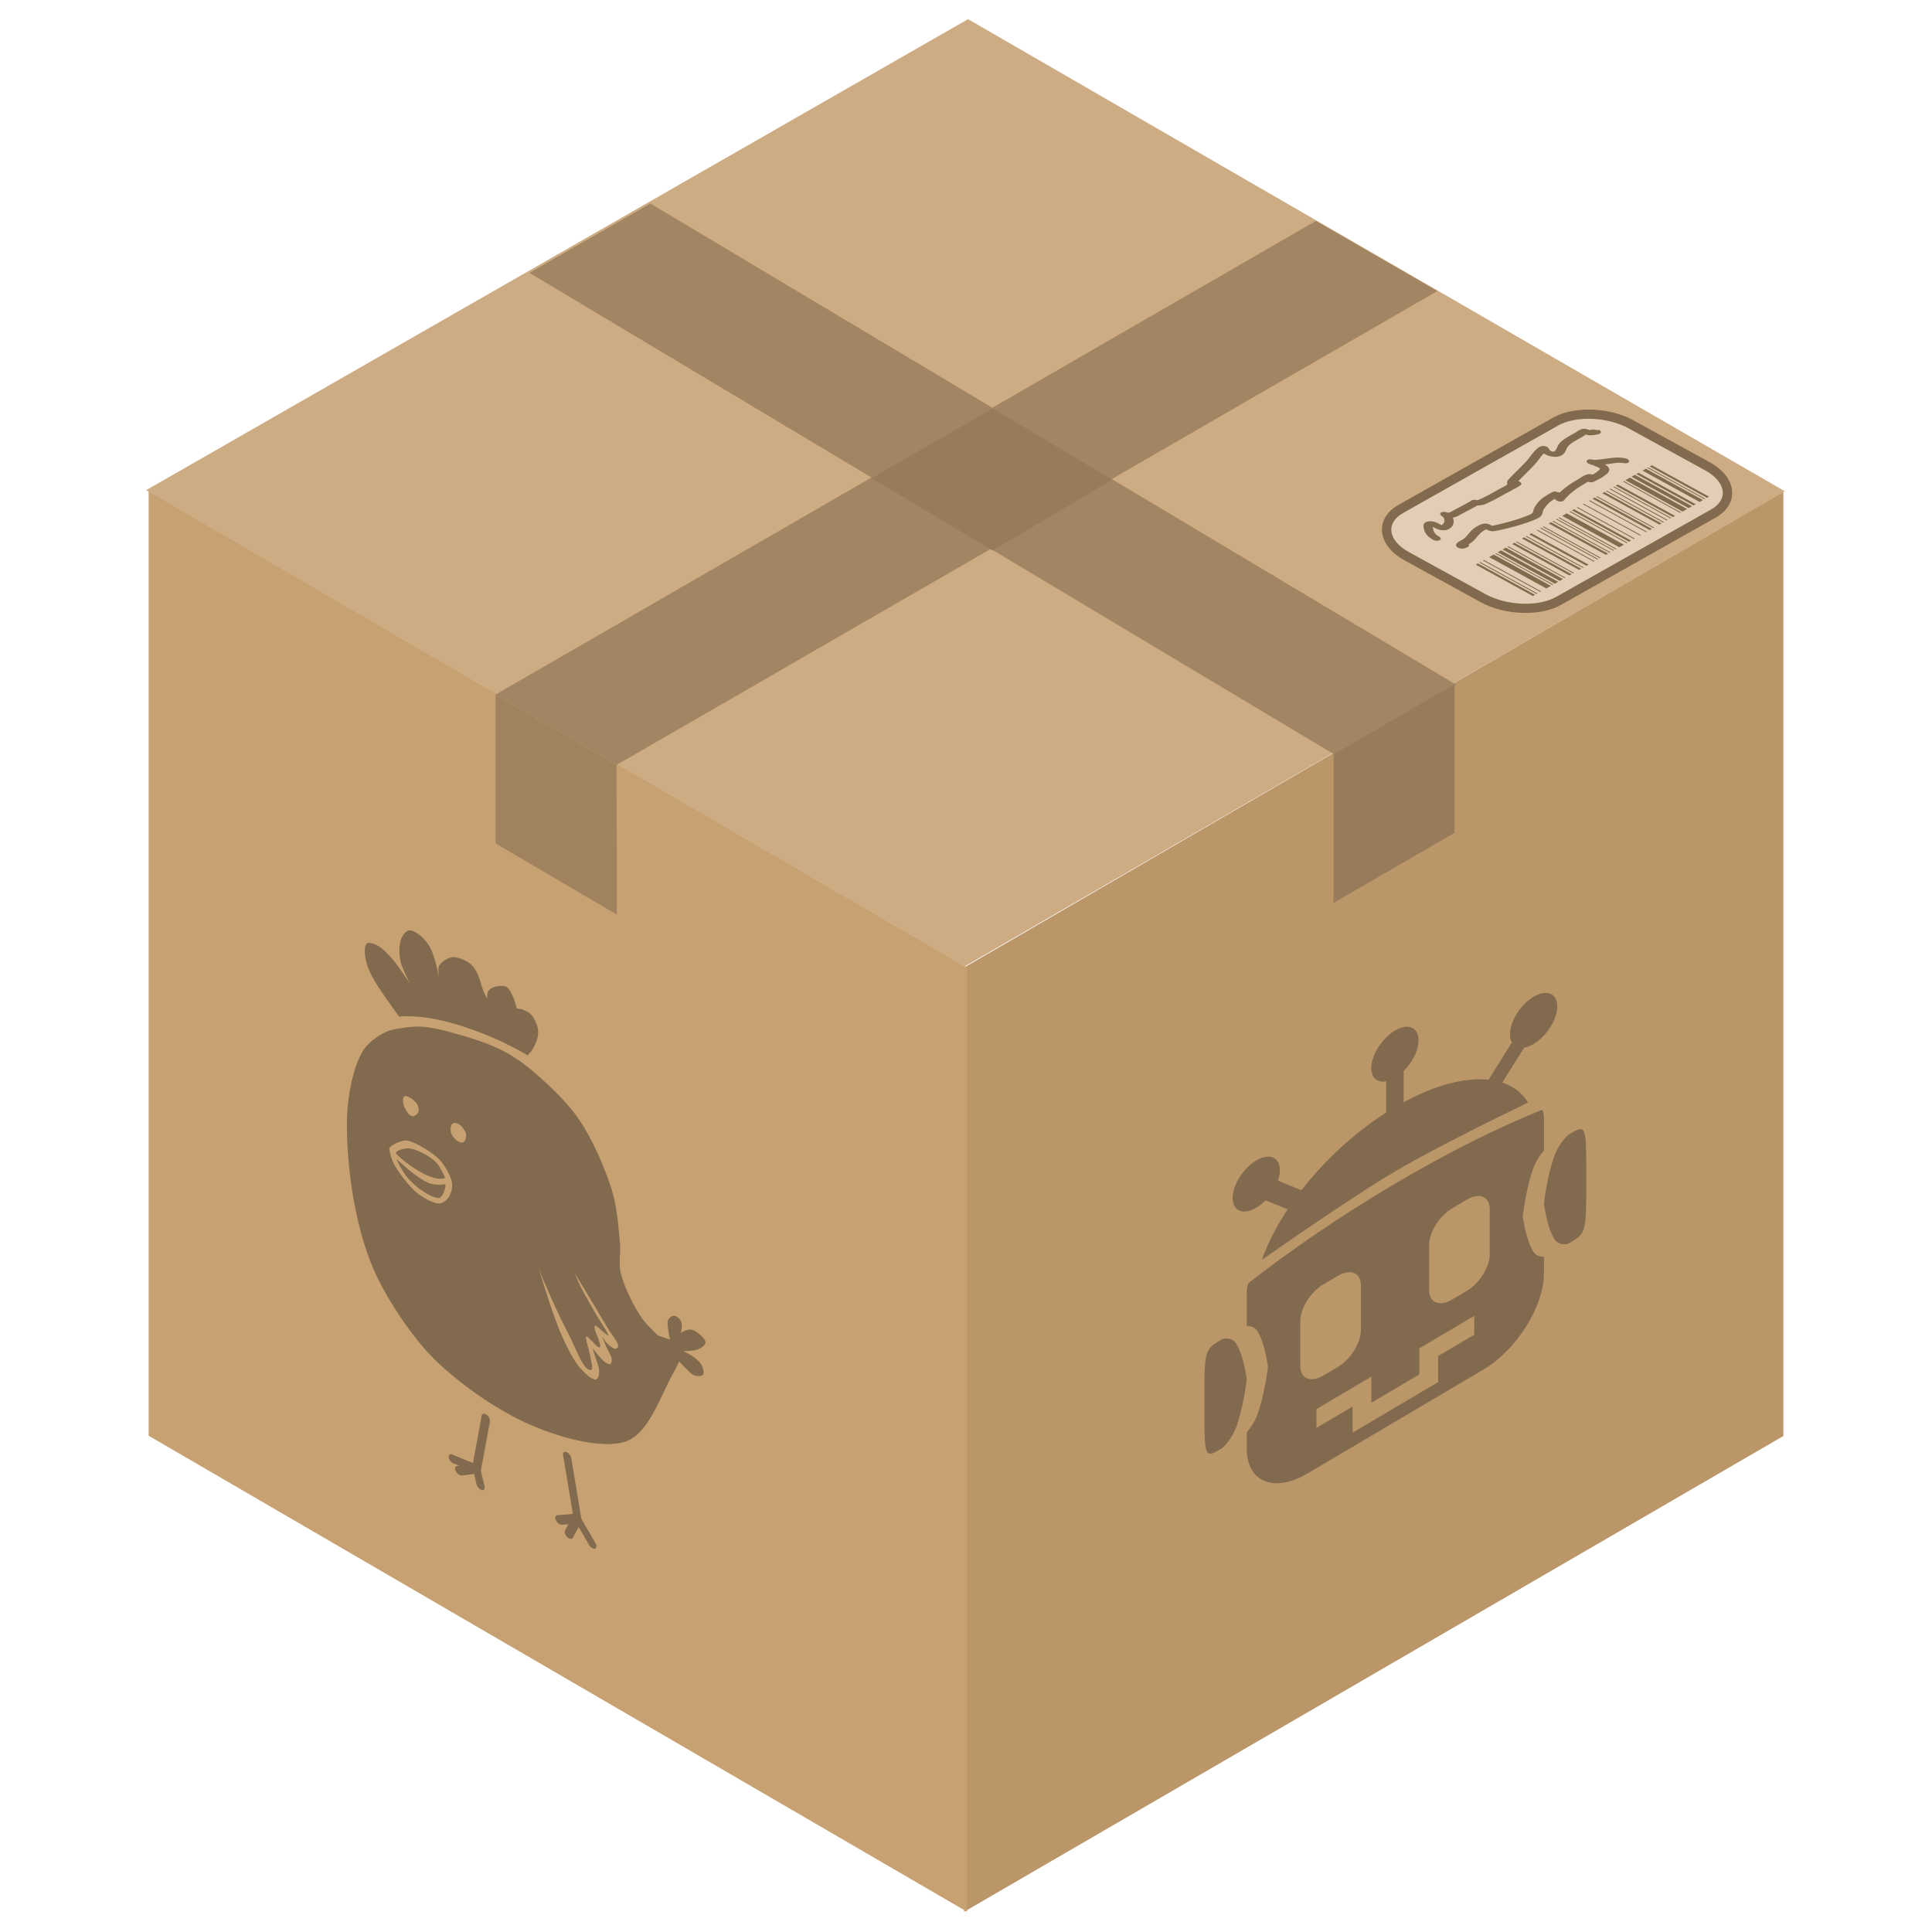 <?xml version="1.0" encoding="UTF-8" standalone="no"?>
<!DOCTYPE svg PUBLIC "-//W3C//DTD SVG 1.1//EN" "http://www.w3.org/Graphics/SVG/1.1/DTD/svg11.dtd">
<svg width="100%" height="100%" viewBox="0 0 512 512" version="1.1" xmlns="http://www.w3.org/2000/svg" xmlns:xlink="http://www.w3.org/1999/xlink" xml:space="preserve" xmlns:serif="http://www.serif.com/" style="fill-rule:evenodd;clip-rule:evenodd;stroke-linecap:round;stroke-linejoin:round;stroke-miterlimit:1.5;">
    <g id="Package">
        <g transform="matrix(2.171,0,0,2.171,-299.667,-303.764)">
            <g transform="matrix(0.501,0,0,-0.578,62.355,384.41)">
                <path d="M585.566,119.721L385.958,19.244L385.958,218.657L585.566,319.142L585.566,119.721Z" style="fill:rgb(187,150,105);"/>
            </g>
            <g transform="matrix(-0.251,0.434,-0.5,-0.289,462.424,37.842)">
                <path d="M586.231,118.967L386.153,19.187L386.153,218.6L585.566,319.134L586.231,118.967Z" style="fill:rgb(206,172,131);"/>
            </g>
            <g transform="matrix(-0.501,0,0,-0.578,449.547,384.377)">
                <path d="M585.566,119.721L386.153,19.187L386.153,218.6L585.566,319.183L585.566,119.721Z" style="fill:rgb(199,161,114);"/>
            </g>
            <g transform="matrix(0.583,0.144,0.144,0.752,36.137,27.099)">
                <path d="M155.902,199.943L255.902,142.564" style="fill:none;"/>
            </g>
            <g transform="matrix(0.583,0.144,0.144,0.752,86.483,-1.768)">
                <path d="M155.902,199.943L255.902,142.564" style="fill:none;"/>
            </g>
            <g transform="matrix(0.513,-0.859,0.859,0.513,-59.545,270.565)">
                <path d="M232.726,183.458L217.899,175.109L217.798,289.671L232.726,297.964L232.726,183.458Z" style="fill:rgb(162,133,98);"/>
            </g>
            <g transform="matrix(0.5,0.866,-0.866,0.5,351.231,-115.069)">
                <path d="M232.726,177.951L217.899,186.512L217.899,302.146L232.726,293.642L232.726,177.951Z" style="fill:rgb(162,133,98);"/>
            </g>
            <g transform="matrix(1,5.55112e-17,-5.55112e-17,1,82.86,62.49)">
                <path d="M232.726,160.953L217.954,169.521L217.954,187.654L232.726,179.086L232.726,160.953Z" style="fill:rgb(152,123,90);"/>
            </g>
            <g transform="matrix(-1,5.55112e-17,5.55112e-17,1,431.227,63.77)">
                <path d="M232.712,160.94L217.934,169.529L217.899,187.792L232.712,179.094L232.712,160.94Z" style="fill:rgb(160,130,95);"/>
            </g>
            <g transform="matrix(0.461,0,0,0.461,138.032,139.92)">
                <path d="M230.825,126.621L262.844,108.135L294.498,127.029L262.844,145.77L230.825,126.621Z" style="fill:rgb(152,123,90);"/>
            </g>
        </g>
        <g transform="matrix(0.147,0.082,0,0.147,22.377,135.435)">
            <g id="Chicken">
                <g id="body">
                    <path d="M880.564,1316.82L853.173,1334.3C849.793,1336.46 849.117,1339.04 849.115,1339.05C847.926,1343.01 850.179,1347.19 854.144,1348.38C856.346,1349.04 858.616,1348.64 860.402,1347.48L860.397,1347.48C860.397,1347.48 860.751,1347.25 861.249,1346.94L872.578,1339.71L866.746,1353.53C865.959,1355.4 865.84,1356.54 865.839,1356.54C865.427,1360.66 868.437,1364.34 872.556,1364.75C875.927,1365.09 879.003,1363.13 880.233,1360.15L880.569,1359.36L891.045,1334.52L909.733,1356.34C912.426,1359.48 917.164,1359.85 920.308,1357.15C923.451,1354.46 923.817,1349.72 921.123,1346.58L895.861,1317.09L877.647,1217.77C876.9,1213.7 872.989,1211 868.917,1211.74C864.846,1212.49 862.146,1216.4 862.893,1220.47L880.564,1316.82Z" style="fill:rgb(129,106,77);"/>
                    <path d="M675.717,1344.17L672.466,1346.39C671.969,1346.72 671.616,1346.96 671.616,1346.96L671.618,1346.96C669.624,1348.31 668.313,1350.59 668.313,1353.18C668.313,1357.32 671.674,1360.68 675.813,1360.68C675.815,1360.68 677.947,1360.8 680.743,1358.9L702.486,1344.1L706.912,1360.1C708.016,1364.09 712.15,1366.43 716.14,1365.33C720.13,1364.23 722.473,1360.09 721.37,1356.1L714.592,1331.6L731.068,1233.43C731.753,1229.35 728.994,1225.48 724.912,1224.79C720.83,1224.11 716.959,1226.87 716.274,1230.95C711.632,1258.62 703.121,1309.36 700.417,1325.48C688.468,1327.27 664.24,1330.89 664.236,1330.89C660.097,1330.89 656.736,1334.25 656.736,1338.39C656.736,1342.53 660.097,1345.89 664.236,1345.89L675.717,1344.17Z" style="fill:rgb(129,106,77);"/>
                    <path d="M567.473,594.884C567.464,594.882 562.355,591.169 560.34,589.362C543.564,574.318 517.294,555.124 509.663,533.921C505.726,522.982 502.464,504.296 509.663,495.167C513.538,490.253 523.195,488.578 529.453,488.57C537.041,488.559 546.712,493.166 553.365,496.815C564.613,502.984 586.319,524.058 586.349,524.027C586.372,524.002 572.358,504.218 569.857,494.342C566.881,482.589 567.044,465.503 570.681,453.938C573.419,445.232 579.15,432.724 587.173,428.376C592.18,425.662 600.635,426.084 606.138,427.551C611.509,428.984 618.061,433.336 621.805,437.446C627.169,443.335 630.673,453.856 633.348,461.359C635.827,468.31 639.098,485.279 639.121,485.272C639.14,485.266 637.113,470.967 638.682,465.13C640.163,459.617 644.942,453.289 648.524,448.844C652.876,443.443 659.229,436.205 665.402,433.042C673.103,429.097 685.222,426.496 693.771,427.836C696.818,428.314 700.794,430.104 703.107,432.145C712.286,440.24 715.098,458.161 721.781,468.414C722.892,470.12 725.894,473.802 725.911,473.801C725.945,473.797 725.947,463.649 727.706,459.796C731.407,451.687 740.993,443.361 748.534,438.609C752.139,436.336 757.658,432.668 761.821,433.581C766.734,434.659 770.652,441.521 773.312,445.791C776.079,450.232 779.4,462.124 779.417,462.13C779.427,462.134 786.644,458.557 790.01,458C794.641,457.233 801.53,456.614 805.631,458.898C811.204,462.003 816.012,470.426 817.302,476.673C820.362,491.495 811.599,511.965 805.058,525.613C804.511,526.754 803.383,528.046 802.711,529.118C801.534,530.998 799.005,535.51 799,535.514C798.887,535.605 737.984,531.446 655.659,555.552C600.736,571.634 567.567,594.905 567.473,594.884Z" style="fill:rgb(129,106,77);"/>
                    <path d="M567.505,616.243C560.313,621.462 550.686,628.521 544.487,634.889C529.619,650.16 511.374,672.814 502.474,692.18C483.77,732.88 473.554,793.798 473.192,838.589C472.603,911.468 485.37,1013.41 521.571,1076.66C542.188,1112.69 584.29,1153.77 621.297,1172.57C667.519,1196.05 740.263,1204.85 791.893,1200.15C850.09,1194.86 931.328,1172.56 975.013,1133.74C1018.31,1095.27 1038.6,1014.36 1061.86,961.32C1065.27,953.536 1072.17,934.956 1072.2,934.944C1072.22,934.933 1091.55,945.867 1098.47,944.995C1103.55,944.356 1113.51,939.395 1115.7,933.597C1117.37,929.167 1115.18,921.848 1112.15,918.216C1109.4,914.939 1103.28,913.426 1099.11,912.478C1093.49,911.199 1079.91,912.094 1079.9,912.075C1079.9,912.055 1093.19,904.507 1098.36,900.513C1103.03,896.908 1109.25,891.849 1112.7,887.059C1115.46,883.209 1120.86,877.253 1119.39,872.744C1117.67,867.452 1108.41,864.964 1102.88,864.284C1099.56,863.874 1094.95,864.989 1091.93,866.433C1085.75,869.388 1075.02,881.785 1075,881.771C1074.99,881.763 1077.42,872.398 1077.14,868.323C1076.94,865.494 1076.57,861.199 1074.52,859.243C1072.39,857.214 1067.8,856.232 1064.97,857.018C1059.41,858.56 1054.12,865.981 1052.25,871.436C1048.97,880.962 1055.9,904.791 1055.88,904.818C1055.87,904.835 1034.31,909.477 1034.29,909.474C1034.25,909.471 1013.54,901.751 1006.43,895.724C990.028,881.81 973.48,856.29 967.174,835.724C962.459,820.341 966.999,798.137 965.472,782.121C962.909,755.25 960.267,718.603 950.68,693.371C938.46,661.207 914.87,619.206 888.695,596.873C865.886,577.411 826.593,563.195 797.48,556.019C784.71,552.871 766.948,551.533 753.81,552.146C724.169,553.527 685.438,563.887 656.96,572.219C641.815,576.65 621.767,583.476 607.653,590.533C594.861,596.93 579.08,607.842 567.505,616.243ZM882.665,879.493C886.189,884.473 890.747,894.072 894.33,899.016C902.649,910.495 914.858,924.968 924.164,935.661C929.226,941.477 938.354,949.914 941.597,954.546C942.272,955.51 944.753,958.258 944.197,959.222C943.457,960.503 939.122,958.872 937.115,958.582C932.225,957.875 923.444,952.682 920.16,955.022C919.422,955.549 919.638,959.817 920.031,961.818C920.989,966.707 925.802,972.016 927.194,976.799C928.269,980.495 931.653,986.896 928.84,989.523C925.379,992.755 918.172,986.646 913.58,985.487C910.935,984.82 906.808,981.57 904.742,983.352C903.094,984.772 904.63,988.449 904.961,990.599C905.486,994 907.291,998.285 908.215,1001.6C909.69,1006.89 912.093,1013.88 912.826,1019.33C913.615,1025.18 917.836,1035.55 913.053,1039.02C899.387,1048.93 884.327,1011.86 873.981,998.523C856.854,976.438 827.368,926.817 819.511,909.58C825.188,925.721 847.045,985.878 863.113,1010.75C870.977,1022.92 882.109,1040.28 894.873,1047.14C901.974,1050.95 914.467,1055.98 921.34,1051.77C926.213,1048.78 927.754,1039.62 927.957,1033.91C928.238,1026 922.614,1016.23 920.017,1008.76C918.904,1005.56 916.04,998.183 916.047,998.174C916.063,998.154 930.433,1009.47 937.883,1010.75C940.777,1011.24 945.352,1011.43 947.596,1009.53C950.17,1007.36 950.99,1002.08 950.637,998.724C950.009,992.76 943.385,986.752 940.501,981.494C938.147,977.202 933.054,966.974 933.068,966.966C933.078,966.961 938.648,973.283 941.852,974.736C946.031,976.632 952.967,978.509 957.056,976.425C959.535,975.162 962.1,971.438 962.123,968.656C962.188,960.817 950.383,954.63 945.231,948.722C928.323,929.338 890.154,887.611 882.665,879.493ZM603.615,806.786C596.47,806.863 586.574,807.938 580.205,811.177C568.54,817.109 550.463,837.731 549.573,842.234C549.125,844.497 552.77,857.517 556.217,863.113C561.402,871.531 571.964,880.265 580.242,885.671C586.358,889.666 595.323,894.328 602.54,895.456C614.132,897.267 631.81,897.277 641.321,890.408C654.218,881.094 664.707,857.672 662.715,841.889C661.434,831.733 651.562,819.625 642.969,814.061C632.892,807.534 615.621,806.657 603.615,806.786ZM600.824,736.136C602.53,738.57 602.779,742.107 602.219,745.943C601.717,749.381 600.196,751.93 598.561,754.032C596.211,757.052 593.439,761.732 588.447,761.806C583.207,761.884 580.032,757.119 577.65,753.884C576.142,751.836 575.03,749.243 574.676,745.943C574.141,740.972 574.214,736.185 576.786,733.343C579.223,730.649 583.726,729.674 588.447,730.082C593.82,730.546 598.452,732.751 600.824,736.136ZM687.04,736.695C688.26,738.774 688.236,741.577 687.814,744.694C687.101,749.956 685.596,754.439 682.64,757.237C680.631,759.137 677.648,760.636 674.042,760.558C669.084,760.451 664.92,758.164 662.571,755.175C660.583,752.643 660.072,748.889 660.27,744.694C660.473,740.391 661.522,736.745 663.649,734.219C665.91,731.532 669.461,728.747 674.042,728.832C679.986,728.941 684.733,732.764 687.04,736.695Z" style="fill:rgb(129,106,77);"/>
                    <path d="M562.89,854.937C562.323,855.837 573.637,870.7 580.16,875.381C586.672,880.052 597.126,883.751 605.013,885.176C613.082,886.634 624.428,886.814 632.339,884.661C635.117,883.906 638.922,882.421 640.899,880.33C647.231,873.63 652.436,852.214 650.751,851.224C649.403,850.433 644.728,855.179 641.986,856.587C635.863,859.73 627.533,864.136 620.741,865.249C611.555,866.754 598.961,864.551 589.805,862.878C581.724,861.401 563.484,853.994 562.89,854.937Z" style="fill:rgb(129,106,77);"/>
                    <path d="M561.623,844.452C560.517,841.034 575.411,827.624 583.444,823.323C590.933,819.313 602.599,817.423 611.09,817.202C618.348,817.013 628.699,817.416 634.984,821.052C641.07,824.574 649.999,836.764 649.794,839.219C649.64,841.062 641.374,846.618 633.997,849.29C627.443,851.664 618.079,853.347 611.09,853.635C598.925,854.136 582.525,852 570.806,848.697C567.841,847.862 561.991,845.59 561.623,844.452Z" style="fill:rgb(129,106,77);"/>
                </g>
            </g>
        </g>
        <g id="SetupGodot" transform="matrix(0.105,-0.062,0,0.105,315.923,302.932)">
            <g transform="matrix(1.249,0,0,1.249,-96.562,-30.844)">
                <path d="M788.223,566.849C788.223,566.849 794.593,512.619 810.628,480.289C817.437,466.56 832.9,456.779 839.115,456.779C873.823,456.779 873.823,456.779 873.823,566.849C873.823,676.919 873.823,676.919 839.115,676.919C832.9,676.919 817.437,667.139 810.628,653.409C794.593,621.079 788.223,566.849 788.223,566.849Z" style="fill:rgb(129,106,77);"/>
            </g>
            <g transform="matrix(1.249,0,0,1.249,-154.882,-30.844)">
                <path d="M234.38,566.849C234.38,566.849 228.01,512.619 211.975,480.289C205.166,466.56 189.703,456.779 183.488,456.779C148.781,456.779 148.781,456.779 148.781,566.849C148.781,676.919 148.781,676.919 183.488,676.919C189.703,676.919 205.166,667.139 211.975,653.409C228.01,621.079 234.38,566.849 234.38,566.849Z" style="fill:rgb(129,106,77);"/>
            </g>
            <g transform="matrix(3.332,0,0,3.332,-340.199,-1.81)">
                <path d="M143.486,163.548L143.486,138.569C143.486,136.194 143.89,133.913 144.633,131.791C177.78,125.576 215.623,122.051 255.787,122.051C296.115,122.051 334.103,125.604 367.345,131.867C368.164,134.112 368.611,136.535 368.611,139.063L368.611,163.548C365.978,164.983 362.712,167.812 360.966,171.333C354.955,183.453 352.567,203.782 352.567,203.782C352.567,203.782 354.955,224.111 360.966,236.231C362.712,239.753 365.978,242.581 368.611,244.016L368.611,256.32C368.611,281.747 347.968,302.39 322.542,302.39L189.555,302.39C164.129,302.39 143.486,281.747 143.486,256.32L143.486,244.016C146.119,242.581 149.384,239.753 151.131,236.231C157.142,224.111 159.53,203.782 159.53,203.782C159.53,203.782 157.142,183.453 151.131,171.333C149.384,167.812 146.119,164.983 143.486,163.548ZM237.901,277.379L237.901,257.619L196.268,257.619L196.268,271.884L223.637,271.884L223.637,291.644L288.46,291.644L288.46,271.884L315.829,271.884L315.829,257.619L274.196,257.619L274.196,277.379L237.901,277.379ZM327.549,183.697C327.549,174.068 319.731,166.25 310.101,166.25L299.081,166.25C289.452,166.25 281.634,174.068 281.634,183.697L281.634,217.889C281.634,227.518 289.452,235.336 299.081,235.336L310.101,235.336C319.731,235.336 327.549,227.518 327.549,217.889L327.549,183.697ZM229.939,183.837C229.939,174.13 222.059,166.25 212.352,166.25L201.612,166.25C191.905,166.25 184.025,174.13 184.025,183.837L184.025,217.749C184.025,227.456 191.905,235.336 201.612,235.336L212.352,235.336C222.059,235.336 229.939,227.456 229.939,217.749L229.939,183.837Z" style="fill:rgb(129,106,77);"/>
            </g>
            <g transform="matrix(1.249,0,0,1.249,-126.594,-30.844)">
                <path d="M511.302,324.13C413.564,324.13 241.009,344.391 242.391,343.712C281.009,256.665 386.883,194.109 511.302,194.109C635.61,194.109 741.407,256.554 780.109,343.479C781.743,344.251 609.283,324.13 511.302,324.13Z" style="fill:rgb(129,106,77);"/>
            </g>
            <g transform="matrix(1.405,0,0,1.405,-227.038,-60.967)">
                <path d="M293.572,224.094C288.427,226.312 282.758,227.542 276.804,227.542C253.39,227.542 234.38,208.533 234.38,185.118C234.38,161.704 253.39,142.695 276.804,142.695C300.218,142.695 319.227,161.704 319.227,185.118C319.227,191.073 317.998,196.742 315.779,201.887L403.319,289.427L381.112,311.633L293.572,224.094Z" style="fill:rgb(129,106,77);"/>
            </g>
            <g transform="matrix(1.405,0,0,1.405,-185.989,-60.967)">
                <path d="M706.824,201.887C704.606,196.742 703.376,191.073 703.376,185.118C703.376,161.704 722.386,142.695 745.8,142.695C769.214,142.695 788.223,161.704 788.223,185.118C788.223,208.533 769.214,227.542 745.8,227.542C739.845,227.542 734.176,226.312 729.031,224.094L646.437,306.688L624.231,284.481L706.824,201.887Z" style="fill:rgb(129,106,77);"/>
            </g>
            <g transform="matrix(1.405,0,0,1.405,-206.514,-106.265)">
                <path d="M495.599,170.505C490.392,168.436 485.514,165.296 481.304,161.086C464.747,144.53 464.747,117.647 481.304,101.09C497.86,84.534 524.743,84.534 541.299,101.09C557.856,117.647 557.856,144.53 541.299,161.086C537.089,165.296 532.211,168.436 527.004,170.505L527.004,321.661L495.599,321.661L495.599,170.505Z" style="fill:rgb(129,106,77);"/>
            </g>
        </g>
        <g transform="matrix(0.693,-0.391,0.865,0.475,195.257,121.102)">
            <path d="M178.058,130.577C178.058,124.109 172.519,118.858 165.698,118.858L106.441,118.858C99.62,118.858 94.082,124.109 94.082,130.577L94.082,154.014C94.082,160.481 99.62,165.732 106.441,165.732L165.698,165.732C172.519,165.732 178.058,160.481 178.058,154.014L178.058,130.577Z" style="fill:rgb(226,206,183);"/>
            <path d="M181.702,129.029C181.702,121.734 175.312,115.921 167.618,115.921L108.361,115.921C103.342,115.921 98.783,118.127 95.49,121.248C92.567,124.019 90.437,127.899 90.437,132.124L90.437,155.561C90.437,162.856 96.827,168.669 104.521,168.669C104.521,168.669 163.778,168.669 163.778,168.669C168.798,168.669 173.357,166.464 176.649,163.342C179.572,160.571 181.702,156.691 181.702,152.466L181.702,129.029ZM178.058,130.577C178.058,124.109 172.519,118.858 165.698,118.858L106.441,118.858C99.62,118.858 94.082,124.109 94.082,130.577L94.082,154.014C94.082,160.481 99.62,165.732 106.441,165.732L165.698,165.732C172.519,165.732 178.058,160.481 178.058,154.014L178.058,130.577Z" style="fill:rgb(129,106,77);"/>
            <g transform="matrix(1,0,0,1,-0.402,-2.258)">
                <path d="M104.411,133.171C104.411,131.324 105.321,130.281 106.576,129.011C106.912,128.672 107.578,128.18 108.117,128.314C109.479,128.655 107.956,131.337 109.846,131.525C111.555,131.694 114.198,129.866 114.198,128.051C114.198,127.759 114.361,128.652 114.589,128.834C115.019,129.177 115.638,129.337 116.174,129.337C118.465,129.337 120.776,129.479 123.087,129.479C123.412,129.479 124.386,129.412 124.061,129.412C123.253,129.412 125.033,130.287 125.343,130.321C127.86,130.597 130.446,130.589 132.991,130.589C134.196,130.589 135.533,130.746 136.717,130.547C137.088,130.485 137.519,130.547 137.897,130.547C138.073,130.547 138.597,130.612 138.421,130.612C137.797,130.612 136.317,130.729 136.42,130.676C137.017,130.373 137.655,129.549 138.318,129.382C141.724,128.523 145.244,127.876 148.644,126.969C150.776,126.401 153.266,125.272 155.477,125.233C155.864,125.227 155.035,125.9 154.979,126.283C154.851,127.177 154.828,127.731 155.435,128.338C156.651,129.555 158.971,127.828 160.143,127.434C162.27,126.719 164.585,126.881 166.84,126.881C167.234,126.881 168.958,126.63 169.274,126.946C169.459,127.131 169.179,127.519 169.336,127.729C169.623,128.111 170.227,128.406 170.675,128.555C170.742,128.577 171.232,128.697 171.232,128.718" style="fill:none;stroke:rgb(129,106,77);stroke-width:2.23px;"/>
            </g>
            <g transform="matrix(1,0,0,1,-5.942,-1.684)">
                <path d="M172.089,140.521C171.295,138.933 168.567,138.147 167.185,137.27C166.743,136.99 165.413,136.307 165.413,135.732C165.413,135.607 165.471,135.975 165.511,136.093C165.587,136.325 165.671,136.557 165.724,136.804C165.853,137.397 166.091,138.555 165.883,139.171C165.508,140.283 163.878,140.334 162.73,140.479C161.522,140.631 160.289,140.444 159.101,140.444C158.979,140.444 159.318,140.334 159.427,140.278C159.565,140.208 160.474,139.748 160.406,139.714C159.514,139.268 157.719,139.572 156.758,139.572C153.453,139.572 149.846,139.971 146.727,140.993C146.632,141.024 148.135,139.267 148.067,139.234C147.485,138.943 146.353,139.092 145.719,139.092C143.576,139.092 141.849,139.577 139.845,140.306C138.117,140.935 137.727,142.018 135.578,141.789C131.827,141.388 127.464,140.172 123.982,138.78C123.092,138.423 123.873,137.701 123.583,137.12C123.469,136.892 122.744,136.882 122.528,136.855C119.85,136.52 117.444,137.913 114.869,138.197C114.261,138.264 112.429,138.067 111.994,138.494C111.603,138.879 113.258,138.852 112.942,138.852" style="fill:none;stroke:rgb(129,106,77);stroke-width:2.23px;"/>
            </g>
            <g id="polygon17" transform="matrix(1,0,0,0.502,98.57,143.26)">
                <path d="M3.826,2.18L4.663,2.18L4.663,37.069L3.826,37.069L3.826,2.18ZM5.222,2.18L5.571,2.18L5.571,37.069L5.222,37.069L5.222,2.18ZM6.617,2.18L6.966,2.18L6.966,37.069L6.617,37.069L6.617,2.18ZM11.293,2.18L11.642,2.18L11.642,37.069L11.293,37.069L11.293,2.18ZM12.201,2.18L13.492,2.18L13.492,37.069L12.201,37.069L12.201,2.18ZM8.955,2.18L10.7,2.18L10.7,37.069L8.955,37.069L8.955,2.18ZM14.085,2.18L15.341,2.18L15.341,37.069L14.085,37.069L14.085,2.18ZM19.18,2.18L19.529,2.18L19.529,37.069L19.18,37.069L19.18,2.18ZM22.914,2.18L23.262,2.18L23.262,37.069L22.914,37.069L22.914,2.18ZM27.101,2.18L27.45,2.18L27.45,37.069L27.101,37.069L27.101,2.18ZM28.497,2.18L28.846,2.18L28.846,37.069L28.497,37.069L28.497,2.18ZM15.934,2.18L16.283,2.18L16.283,37.069L15.934,37.069L15.934,2.18ZM29.439,2.18L29.788,2.18L29.788,37.069L29.439,37.069L29.439,2.18ZM24.309,2.18L25.112,2.18L25.112,37.069L24.309,37.069L24.309,2.18ZM21.518,2.18L22.32,2.18L22.32,37.069L21.518,37.069L21.518,2.18ZM17.784,2.18L18.622,2.18L18.622,37.069L17.784,37.069L17.784,2.18ZM31.742,2.18L32.58,2.18L32.58,37.069L31.742,37.069L31.742,2.18ZM33.138,2.18L33.487,2.18L33.487,37.069L33.138,37.069L33.138,2.18ZM35.476,2.18L35.825,2.18L35.825,37.069L35.476,37.069L35.476,2.18ZM39.663,2.18L40.012,2.18L40.012,37.069L39.663,37.069L39.663,2.18ZM34.534,2.18L34.883,2.18L34.883,37.069L34.534,37.069L34.534,2.18ZM44.793,2.18L45.142,2.18L45.142,37.069L44.793,37.069L44.793,2.18ZM47.096,2.18L47.445,2.18L47.445,37.069L47.096,37.069L47.096,2.18ZM42.455,2.18L42.804,2.18L42.804,37.069L42.455,37.069L42.455,2.18ZM40.606,2.18L41.408,2.18L41.408,37.069L40.606,37.069L40.606,2.18ZM36.872,2.18L38.617,2.18L38.617,37.069L36.872,37.069L36.872,2.18ZM48.492,2.18L49.329,2.18L49.329,37.069L48.492,37.069L48.492,2.18ZM49.888,2.18L50.237,2.18L50.237,37.069L49.888,37.069L49.888,2.18ZM52.226,2.18L53.028,2.18L53.028,37.069L52.226,37.069L52.226,2.18ZM53.622,2.18L53.97,2.18L53.97,37.069L53.622,37.069L53.622,2.18ZM56.413,2.18L56.762,2.18L56.762,37.069L56.413,37.069L56.413,2.18ZM55.017,2.18L55.366,2.18L55.366,37.069L55.017,37.069L55.017,2.18ZM60.147,2.18L60.496,2.18L60.496,37.069L60.147,37.069L60.147,2.18ZM57.355,2.18L58.158,2.18L58.158,37.069L57.355,37.069L57.355,2.18ZM61.054,2.18L62.799,2.18L62.799,37.069L61.054,37.069L61.054,2.18ZM69.429,2.18L69.778,2.18L69.778,37.069L69.429,37.069L69.429,2.18ZM70.371,2.18L71.174,2.18L71.174,37.069L70.371,37.069L70.371,2.18ZM65.242,2.18L66.079,2.18L66.079,37.069L65.242,37.069L65.242,2.18ZM63.392,2.18L64.683,2.18L64.683,37.069L63.392,37.069L63.392,2.18ZM67.58,2.18L68.871,2.18L68.871,37.069L67.58,37.069L67.58,2.18Z" style="fill:rgb(129,106,77);fill-opacity:0.99;fill-rule:nonzero;"/>
            </g>
        </g>
    </g>
</svg>
